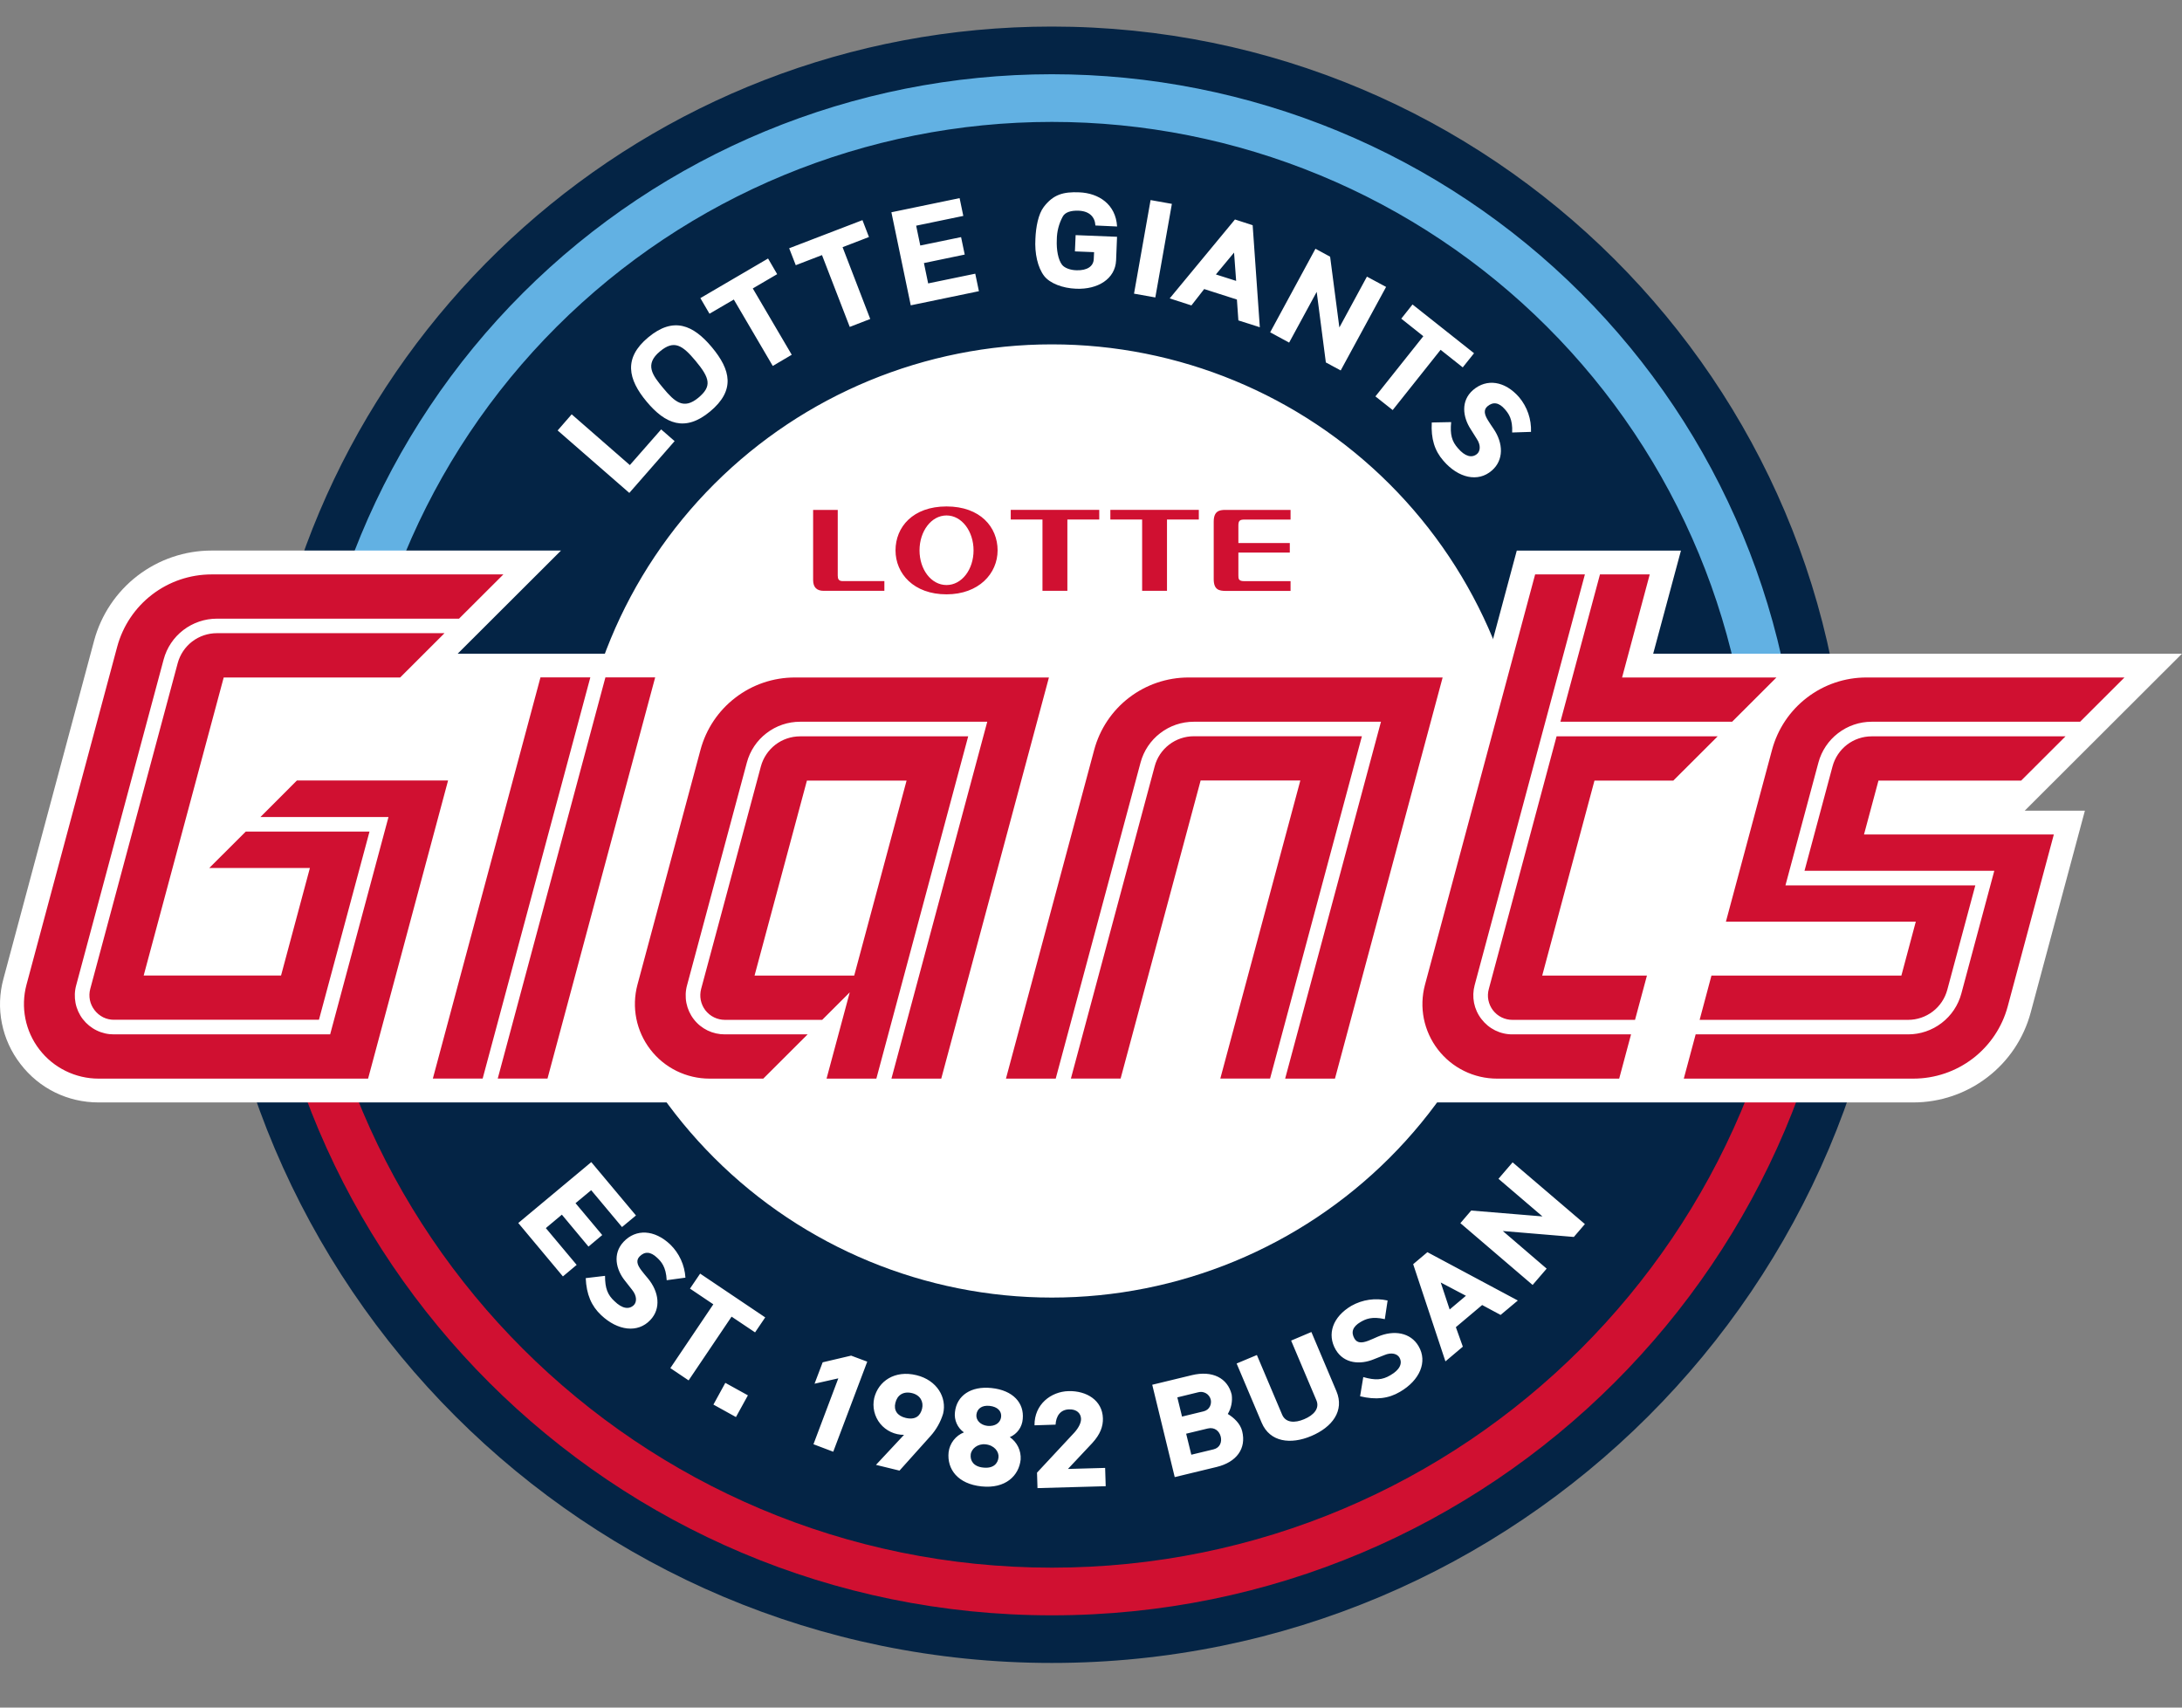 <svg width="46" height="36" viewBox="0 0 46 36" fill="none" xmlns="http://www.w3.org/2000/svg">
<rect x="0" y="0" width="46" height="36" fill="#808080" stroke="none"/>
<g clip-path="url(#clip0_1464_5013)">
<path d="M22.174 0.56C13.623 0.56 6.582 6.953 5.547 15.213C5.384 15.919 5.282 16.617 5.211 17.307H4.396C4.396 27.111 12.354 35.059 22.174 35.059C31.993 35.059 39.954 27.111 39.954 17.307H38.948C38.948 18.034 38.885 18.744 38.795 19.446C38.627 18.728 38.352 18.012 37.941 17.307H38.947C38.948 8.057 31.437 0.56 22.174 0.56Z" fill="#042445"/>
<path d="M22.175 34.055C31.438 34.055 38.947 26.557 38.947 17.308H37.942C37.942 26.002 30.882 33.05 22.175 33.05C13.468 33.05 6.407 26.002 6.407 17.308H5.402C5.402 26.557 12.912 34.055 22.175 34.055Z" fill="#D01031"/>
<path d="M22.175 1.565C17.993 1.565 13.982 3.224 11.025 6.176C8.068 9.128 6.407 13.133 6.407 17.308H7.414C7.414 13.399 8.969 9.651 11.737 6.887C14.505 4.123 18.26 2.57 22.175 2.57C24.113 2.57 26.033 2.951 27.823 3.692C29.614 4.433 31.242 5.518 32.612 6.887C33.983 8.255 35.07 9.88 35.812 11.668C36.554 13.456 36.936 15.373 36.936 17.308H37.942C37.942 15.241 37.535 13.193 36.742 11.283C35.95 9.373 34.788 7.638 33.324 6.176C31.86 4.714 30.122 3.554 28.209 2.763C26.296 1.972 24.245 1.565 22.175 1.565Z" fill="#62B1E3"/>
<path d="M32.239 17.308C32.239 19.973 31.178 22.529 29.291 24.413C27.404 26.298 24.844 27.356 22.175 27.356C19.506 27.356 16.946 26.298 15.059 24.413C13.171 22.529 12.111 19.973 12.111 17.308C12.111 14.643 13.171 12.087 15.059 10.203C16.946 8.319 19.506 7.26 22.175 7.26C24.844 7.26 27.404 8.319 29.291 10.203C31.178 12.087 32.239 14.643 32.239 17.308ZM11.756 9.075L13.267 10.392L14.222 9.3L13.938 9.053L13.278 9.805L12.052 8.735L11.756 9.075ZM14.97 8.675C14.444 9.113 14.027 8.941 13.632 8.467C13.238 7.996 13.141 7.549 13.665 7.113C14.201 6.666 14.617 6.854 15.007 7.32C15.406 7.798 15.505 8.23 14.97 8.675M13.912 7.409C13.582 7.683 13.756 7.912 13.98 8.18C14.223 8.472 14.411 8.645 14.724 8.384C15.009 8.145 14.97 7.976 14.664 7.608C14.387 7.277 14.211 7.158 13.912 7.409Z" fill="white"/>
<path d="M15.87 6.081L16.691 7.479L16.291 7.715L15.47 6.315L14.957 6.614L14.765 6.285L16.192 5.45L16.384 5.78L15.87 6.081ZM17.763 5.211L18.346 6.725L17.914 6.892L17.329 5.378L16.776 5.591L16.637 5.234L18.182 4.641L18.319 4.997L17.763 5.211ZM19.2 6.437L18.792 4.475L20.23 4.177L20.308 4.552L19.314 4.758L19.401 5.176L20.261 4.999L20.338 5.367L19.478 5.546L19.567 5.975L20.56 5.77L20.637 6.139L19.2 6.437ZM23.529 5.489C23.512 5.88 23.143 6.107 22.684 6.087C22.401 6.076 22.135 5.974 22.014 5.82C21.874 5.639 21.81 5.338 21.828 5.035C21.838 4.786 21.889 4.514 22.004 4.363C22.204 4.101 22.416 4.04 22.755 4.055C23.162 4.072 23.522 4.305 23.55 4.775L23.093 4.754C23.083 4.574 22.968 4.452 22.741 4.442C22.577 4.435 22.453 4.475 22.405 4.565C22.323 4.715 22.28 4.883 22.279 5.054C22.269 5.271 22.309 5.479 22.391 5.584C22.443 5.649 22.564 5.696 22.698 5.698C22.917 5.704 23.051 5.616 23.058 5.464L23.065 5.316L22.661 5.3L22.676 4.957L23.549 4.992L23.529 5.489ZM23.907 6.191L24.356 6.271L24.705 4.298L24.256 4.218L23.907 6.191ZM26.107 6.755L26.076 6.315L25.386 6.094L25.117 6.439L24.659 6.291L26.035 4.627L26.408 4.748L26.559 6.899L26.107 6.755ZM26.016 5.325L25.633 5.786L26.06 5.922L26.016 5.325ZM27.951 7.641L27.758 6.153L27.177 7.223L26.777 7.006L27.732 5.244L28.041 5.412L28.236 6.904L28.817 5.832L29.221 6.049L28.264 7.81L27.951 7.641ZM30.37 7.375L29.36 8.645L28.996 8.357L30.006 7.088L29.541 6.718L29.778 6.419L31.075 7.447L30.837 7.745L30.37 7.375ZM30.43 9.715C30.244 9.503 30.165 9.25 30.184 8.907L30.593 8.899C30.567 9.16 30.606 9.304 30.737 9.451C30.884 9.623 31.028 9.663 31.139 9.57C31.202 9.516 31.229 9.392 31.128 9.245L31.003 9.046C30.84 8.795 30.788 8.452 31.055 8.222C31.341 7.976 31.725 8.029 32.026 8.375C32.197 8.579 32.286 8.839 32.276 9.105L31.879 9.118C31.892 8.834 31.802 8.717 31.725 8.628C31.601 8.484 31.477 8.466 31.358 8.566C31.276 8.638 31.288 8.73 31.368 8.86C31.392 8.901 31.465 9.009 31.485 9.038C31.695 9.344 31.705 9.703 31.448 9.922C31.16 10.173 30.745 10.08 30.43 9.715ZM42.817 16.959L46 13.781H34.852L35.437 11.608H31.976L31.393 13.781H9.649L11.827 11.607H4.46C3.896 11.607 3.348 11.794 2.901 12.136C2.454 12.479 2.132 12.96 1.985 13.503L0.073 20.633C-0.011 20.94 -0.023 21.262 0.04 21.574C0.102 21.886 0.236 22.179 0.431 22.431C0.826 22.948 1.428 23.242 2.078 23.242H40.336C40.9 23.242 41.448 23.056 41.895 22.713C42.343 22.371 42.664 21.891 42.81 21.347L43.953 17.091H42.685L42.817 16.959Z" fill="white"/>
<path d="M10.173 22.74L12.443 14.282H12.761L10.492 22.74H10.173ZM17.026 21.807H15.284C15.157 21.808 15.031 21.78 14.917 21.724C14.802 21.669 14.702 21.587 14.625 21.487C14.547 21.386 14.494 21.269 14.47 21.144C14.446 21.019 14.451 20.891 14.485 20.768L15.745 16.075C15.811 15.829 15.957 15.611 16.16 15.456C16.363 15.3 16.611 15.216 16.867 15.216H20.813L18.793 22.74H18.475L20.411 15.522H16.867C16.679 15.522 16.496 15.584 16.347 15.699C16.198 15.814 16.091 15.974 16.043 16.156L14.783 20.849C14.762 20.925 14.759 21.006 14.774 21.084C14.789 21.162 14.822 21.236 14.871 21.299C14.919 21.362 14.982 21.413 15.054 21.448C15.125 21.482 15.204 21.5 15.284 21.499H17.332L17.026 21.807ZM22.576 22.74L24.343 16.156C24.391 15.974 24.499 15.814 24.648 15.7C24.797 15.585 24.98 15.523 25.169 15.523H28.713L26.775 22.74H27.095L29.113 15.216H25.169C24.913 15.216 24.664 15.3 24.461 15.456C24.258 15.611 24.111 15.829 24.044 16.075L22.257 22.74H22.576ZM34.386 21.807H31.887C31.761 21.808 31.635 21.779 31.522 21.723C31.408 21.667 31.309 21.585 31.232 21.484C31.154 21.384 31.101 21.267 31.076 21.143C31.051 21.019 31.055 20.891 31.088 20.768L33.413 12.11H33.732L32.897 15.216H36.519L36.211 15.523H32.815L31.386 20.849C31.365 20.925 31.362 21.006 31.377 21.084C31.392 21.162 31.426 21.236 31.474 21.299C31.523 21.362 31.585 21.413 31.657 21.448C31.729 21.482 31.808 21.5 31.887 21.499H34.469L34.386 21.807ZM35.829 21.499H40.226C40.414 21.499 40.596 21.437 40.745 21.323C40.894 21.208 41.001 21.048 41.05 20.867L41.641 18.664H37.639L38.333 16.075C38.4 15.828 38.546 15.61 38.749 15.455C38.952 15.299 39.201 15.214 39.457 15.214H43.851L43.542 15.522H39.457C39.269 15.522 39.086 15.584 38.937 15.698C38.788 15.813 38.68 15.973 38.631 16.154L38.04 18.357H42.043L41.348 20.946C41.282 21.192 41.136 21.41 40.933 21.566C40.73 21.722 40.482 21.806 40.226 21.807H35.747L35.829 21.499ZM4.572 13.043C4.316 13.043 4.067 13.127 3.865 13.283C3.662 13.438 3.516 13.656 3.449 13.903L1.607 20.768C1.574 20.891 1.569 21.019 1.594 21.143C1.619 21.267 1.672 21.384 1.749 21.484C1.826 21.585 1.925 21.666 2.039 21.723C2.152 21.779 2.277 21.807 2.404 21.807H6.96L8.19 17.226H5.49L5.181 17.532H7.79L6.724 21.501H2.404C2.325 21.501 2.246 21.483 2.175 21.448C2.104 21.413 2.042 21.362 1.994 21.299C1.945 21.236 1.911 21.162 1.895 21.084C1.88 21.006 1.882 20.925 1.903 20.849L3.746 13.983C3.795 13.802 3.902 13.641 4.051 13.527C4.201 13.413 4.384 13.351 4.572 13.351H9.371L9.677 13.043L4.572 13.043Z" fill="white"/>
<path d="M19.954 10.677C19.244 10.677 18.879 11.112 18.879 11.603C18.879 12.093 19.262 12.53 19.954 12.53C20.633 12.53 21.031 12.093 21.031 11.603C21.031 11.112 20.666 10.677 19.954 10.677ZM21.308 10.749V10.953H21.977V12.455H22.502V10.953H23.174V10.749H21.308ZM23.408 10.749V10.953H24.078V12.455H24.602V10.953H25.273V10.749H23.408ZM17.142 10.75V12.23C17.142 12.384 17.222 12.456 17.363 12.456H18.644V12.251H17.765C17.678 12.251 17.661 12.202 17.661 12.134V10.75H17.142ZM25.83 10.75C25.706 10.75 25.587 10.775 25.587 10.998V12.209C25.587 12.435 25.7 12.458 25.847 12.458H27.207V12.252H26.227C26.11 12.252 26.107 12.2 26.107 12.132V11.65H27.191V11.448L26.107 11.448V11.076C26.107 10.968 26.147 10.954 26.241 10.954H27.207V10.75H25.83ZM19.954 10.867C20.277 10.867 20.524 11.202 20.524 11.603C20.524 12.006 20.277 12.334 19.954 12.334C19.631 12.334 19.385 12.006 19.385 11.603C19.385 11.202 19.631 10.867 19.954 10.867ZM4.461 12.11C4.008 12.11 3.567 12.259 3.207 12.535C2.848 12.81 2.589 13.197 2.471 13.634L0.558 20.762C0.496 20.995 0.488 21.239 0.535 21.475C0.582 21.712 0.683 21.934 0.83 22.125C0.977 22.317 1.167 22.472 1.383 22.578C1.6 22.685 1.838 22.74 2.079 22.74H7.76L9.446 16.455H6.259L5.49 17.225H8.19L6.96 21.807H2.404C2.277 21.808 2.152 21.78 2.038 21.724C1.923 21.668 1.824 21.587 1.746 21.486C1.669 21.386 1.616 21.268 1.592 21.144C1.568 21.019 1.573 20.891 1.607 20.769L3.45 13.903C3.516 13.656 3.662 13.438 3.865 13.283C4.068 13.128 4.316 13.043 4.572 13.043H9.677L10.612 12.11L4.461 12.11ZM32.363 12.11L30.04 20.764C29.978 20.996 29.97 21.24 30.017 21.477C30.065 21.713 30.166 21.935 30.313 22.126C30.46 22.317 30.649 22.472 30.865 22.578C31.081 22.685 31.32 22.74 31.561 22.74H34.135L34.385 21.807H31.886C31.759 21.808 31.634 21.779 31.52 21.723C31.407 21.667 31.308 21.585 31.231 21.484C31.153 21.384 31.1 21.267 31.075 21.143C31.051 21.019 31.055 20.891 31.088 20.769L33.412 12.11H32.363ZM33.73 12.11L32.896 15.216H36.516L37.45 14.283H34.196L34.779 12.11H33.73ZM4.572 13.349C4.384 13.349 4.201 13.411 4.051 13.525C3.902 13.64 3.795 13.8 3.746 13.982L3.746 13.982L1.903 20.847C1.882 20.924 1.88 21.005 1.895 21.083C1.911 21.161 1.945 21.234 1.994 21.297C2.042 21.36 2.104 21.411 2.175 21.447C2.246 21.482 2.325 21.5 2.404 21.499H6.724L7.79 17.531H5.182L4.411 18.3H6.533L5.925 20.566H3.029L4.716 14.283H8.436L9.371 13.349H4.572ZM11.394 14.281L9.125 22.739H10.175L12.445 14.281H11.394ZM12.763 14.281L10.493 22.739H11.542L13.812 14.281H12.763ZM16.756 14.283C16.303 14.283 15.863 14.432 15.504 14.708C15.144 14.983 14.886 15.369 14.768 15.806L13.438 20.762C13.376 20.995 13.368 21.239 13.415 21.475C13.462 21.711 13.563 21.934 13.71 22.125C13.856 22.316 14.045 22.471 14.262 22.578C14.478 22.684 14.716 22.74 14.957 22.74H16.091L17.026 21.807H15.284C15.157 21.808 15.031 21.78 14.917 21.725C14.802 21.669 14.702 21.588 14.625 21.487C14.547 21.386 14.495 21.269 14.47 21.144C14.446 21.02 14.451 20.891 14.485 20.769L15.745 16.076C15.811 15.829 15.957 15.611 16.16 15.456C16.363 15.3 16.611 15.216 16.867 15.216H20.813L18.793 22.74H19.843L22.113 14.283H16.756ZM25.056 14.283C24.603 14.283 24.163 14.432 23.803 14.708C23.444 14.983 23.186 15.369 23.068 15.806L21.207 22.74H22.256L24.045 16.076V16.076C24.111 15.829 24.257 15.611 24.46 15.456C24.663 15.3 24.911 15.216 25.167 15.216H29.113L27.093 22.74H28.143L30.413 14.283L25.056 14.283ZM39.346 14.283C38.893 14.283 38.453 14.432 38.094 14.708C37.734 14.983 37.476 15.369 37.358 15.806L36.385 19.431H40.388L40.084 20.568H36.08L35.831 21.501H40.226C40.414 21.501 40.597 21.439 40.747 21.324C40.896 21.21 41.003 21.049 41.052 20.867L41.643 18.666H37.64L38.335 16.077C38.401 15.831 38.547 15.612 38.75 15.457C38.953 15.301 39.201 15.216 39.457 15.216H43.852L44.787 14.283H39.346ZM25.167 15.522C24.979 15.522 24.797 15.584 24.648 15.698C24.498 15.813 24.391 15.973 24.343 16.154L22.576 22.739H23.624L25.311 16.455H27.413L25.726 22.739H26.775L28.711 15.522L25.167 15.522ZM16.867 15.524C16.679 15.524 16.496 15.586 16.347 15.7C16.198 15.815 16.09 15.975 16.041 16.156C15.728 17.33 14.781 20.849 14.781 20.849C14.761 20.926 14.758 21.006 14.773 21.084C14.789 21.162 14.822 21.236 14.87 21.299C14.919 21.362 14.981 21.413 15.053 21.448C15.124 21.483 15.203 21.501 15.282 21.501H17.333L17.914 20.921L17.425 22.74H18.475L20.411 15.524L16.867 15.524ZM32.815 15.524L31.387 20.849C31.365 20.926 31.362 21.006 31.377 21.084C31.393 21.163 31.426 21.236 31.474 21.299C31.523 21.363 31.585 21.414 31.657 21.449C31.729 21.484 31.808 21.502 31.887 21.501H34.469L34.72 20.568H32.512L33.614 16.457H35.276L36.211 15.524L32.815 15.524ZM39.457 15.524C39.269 15.524 39.087 15.586 38.938 15.7C38.789 15.815 38.682 15.975 38.633 16.156L38.042 18.358H42.043L41.348 20.947C41.282 21.194 41.136 21.412 40.933 21.567C40.73 21.723 40.482 21.807 40.226 21.807H35.747L35.497 22.74H40.336C40.79 22.74 41.23 22.591 41.59 22.316C41.95 22.04 42.209 21.654 42.326 21.217L43.298 17.593H39.296L39.601 16.457H42.609L43.544 15.524L39.457 15.524ZM17.011 16.457H19.112L18.008 20.568H15.907L17.011 16.457Z" fill="#D01031"/>
<path d="M10.926 25.784L12.465 24.5L13.407 25.625L13.113 25.869L12.463 25.092L12.133 25.366L12.696 26.038L12.406 26.281L11.845 25.608L11.507 25.891L12.157 26.667L11.867 26.91L10.926 25.784ZM12.673 27.726C12.467 27.533 12.363 27.289 12.348 26.946L12.755 26.898C12.755 27.159 12.809 27.299 12.953 27.431C13.115 27.59 13.262 27.615 13.365 27.512C13.422 27.451 13.435 27.326 13.323 27.189L13.177 27.003C12.989 26.771 12.906 26.435 13.147 26.179C13.407 25.904 13.795 25.921 14.129 26.236C14.319 26.421 14.434 26.671 14.45 26.936L14.055 26.99C14.041 26.706 13.939 26.597 13.854 26.517C13.715 26.384 13.591 26.379 13.482 26.491C13.408 26.57 13.428 26.66 13.521 26.782C13.564 26.839 13.61 26.894 13.656 26.948C13.894 27.232 13.941 27.589 13.708 27.831C13.445 28.109 13.023 28.057 12.673 27.726ZM15.423 27.758L14.517 29.102L14.132 28.843L15.038 27.498L14.546 27.167L14.76 26.851L16.132 27.774L15.918 28.09L15.423 27.758ZM15.04 29.612L15.515 29.875L15.767 29.417L15.291 29.154L15.04 29.612ZM17.343 28.721L17.172 29.172L17.673 29.059L17.149 30.448L17.566 30.606L18.283 28.707L17.943 28.58L17.343 28.721ZM19.32 28.992C19.753 29.097 19.966 29.463 19.882 29.805C19.829 29.979 19.738 30.14 19.616 30.276L18.963 31.004L18.467 30.883L19.058 30.25C18.962 30.251 18.867 30.23 18.78 30.189C18.693 30.148 18.616 30.088 18.556 30.014C18.495 29.939 18.453 29.851 18.431 29.758C18.409 29.664 18.409 29.567 18.43 29.474C18.517 29.119 18.861 28.88 19.32 28.992ZM19.09 29.892C19.303 29.944 19.403 29.845 19.439 29.698C19.474 29.555 19.403 29.413 19.227 29.37C19.04 29.325 18.914 29.415 18.876 29.576C18.837 29.731 18.916 29.85 19.09 29.892ZM20.692 31.337C20.192 31.285 19.961 30.974 19.998 30.617C20.009 30.525 20.045 30.437 20.102 30.363C20.159 30.289 20.235 30.232 20.321 30.198C20.254 30.15 20.201 30.086 20.168 30.011C20.134 29.935 20.122 29.853 20.132 29.771C20.169 29.418 20.474 29.218 20.901 29.263C21.361 29.31 21.594 29.582 21.561 29.915C21.555 29.998 21.527 30.077 21.479 30.145C21.431 30.212 21.366 30.265 21.289 30.298C21.365 30.351 21.425 30.422 21.465 30.504C21.505 30.587 21.523 30.678 21.517 30.77C21.482 31.109 21.201 31.39 20.692 31.337ZM20.777 30.45C20.611 30.432 20.477 30.544 20.464 30.666C20.45 30.795 20.524 30.92 20.728 30.94C20.941 30.964 21.037 30.855 21.05 30.726C21.063 30.602 20.959 30.469 20.777 30.45ZM20.861 29.639C20.697 29.622 20.598 29.701 20.584 29.826C20.573 29.942 20.67 30.044 20.817 30.061C20.981 30.077 21.09 29.994 21.105 29.875C21.12 29.753 21.032 29.657 20.861 29.639M21.872 31.373L21.862 31.047L22.653 30.198C22.743 30.096 22.792 29.994 22.79 29.912C22.787 29.8 22.703 29.708 22.539 29.713C22.346 29.718 22.263 29.863 22.253 30.035L21.809 30.049C21.804 29.606 22.157 29.338 22.526 29.328C22.906 29.318 23.241 29.522 23.251 29.902C23.256 30.069 23.197 30.238 23.026 30.424L22.514 30.969L23.298 30.947L23.31 31.333L21.872 31.373ZM25.65 30.927L24.765 31.141L24.291 29.194L25.125 28.992C25.559 28.887 25.881 29.052 25.966 29.402C25.986 29.543 25.957 29.687 25.884 29.81C26.013 29.888 26.149 30.014 26.187 30.173C26.278 30.541 26.068 30.825 25.65 30.927ZM25.258 29.353L24.82 29.46L24.919 29.865L25.372 29.755C25.506 29.723 25.546 29.596 25.524 29.505C25.517 29.478 25.504 29.452 25.487 29.429C25.47 29.406 25.448 29.387 25.423 29.373C25.398 29.359 25.371 29.35 25.342 29.346C25.314 29.343 25.285 29.345 25.258 29.353ZM25.462 30.116L25.006 30.226L25.115 30.669L25.583 30.556C25.722 30.522 25.762 30.398 25.735 30.288C25.708 30.176 25.61 30.081 25.462 30.116ZM28.174 29.33C28.348 29.743 28.085 30.089 27.643 30.275C27.213 30.457 26.772 30.407 26.598 29.994L26.07 28.746L26.497 28.567L27.03 29.826C27.104 29.997 27.295 30.005 27.494 29.92C27.697 29.835 27.824 29.693 27.752 29.522L27.219 28.263L27.646 28.082L28.174 29.33ZM29.514 29.343C29.271 29.487 29.008 29.517 28.673 29.437L28.74 29.032C28.993 29.105 29.142 29.094 29.31 28.994C29.507 28.881 29.574 28.746 29.502 28.62C29.46 28.547 29.343 28.5 29.181 28.57L28.961 28.657C28.685 28.771 28.337 28.758 28.159 28.455C27.97 28.129 28.094 27.763 28.489 27.53C28.721 27.399 28.993 27.359 29.253 27.418L29.194 27.811C28.916 27.746 28.784 27.813 28.683 27.871C28.517 27.968 28.476 28.085 28.554 28.221C28.61 28.314 28.702 28.321 28.846 28.266C28.912 28.239 28.977 28.212 29.042 28.182C29.382 28.034 29.737 28.09 29.906 28.381C30.1 28.709 29.931 29.101 29.514 29.343ZM31.635 27.722L31.246 27.513L30.692 27.98L30.839 28.391L30.472 28.701L29.792 26.652L30.092 26.399L31.998 27.418L31.635 27.722ZM30.373 27.038L30.561 27.607L30.904 27.318L30.373 27.038ZM33.179 26.078L31.682 25.953L32.606 26.746L32.31 27.09L30.787 25.787L31.015 25.521L32.517 25.645L31.59 24.852L31.888 24.505L33.412 25.807L33.179 26.078Z" fill="white"/>
</g>
<defs>
<clipPath id="clip0_1464_5013">
<rect width="46" height="34.5" fill="white" transform="translate(0 0.56)"/>
</clipPath>
</defs>
</svg>
